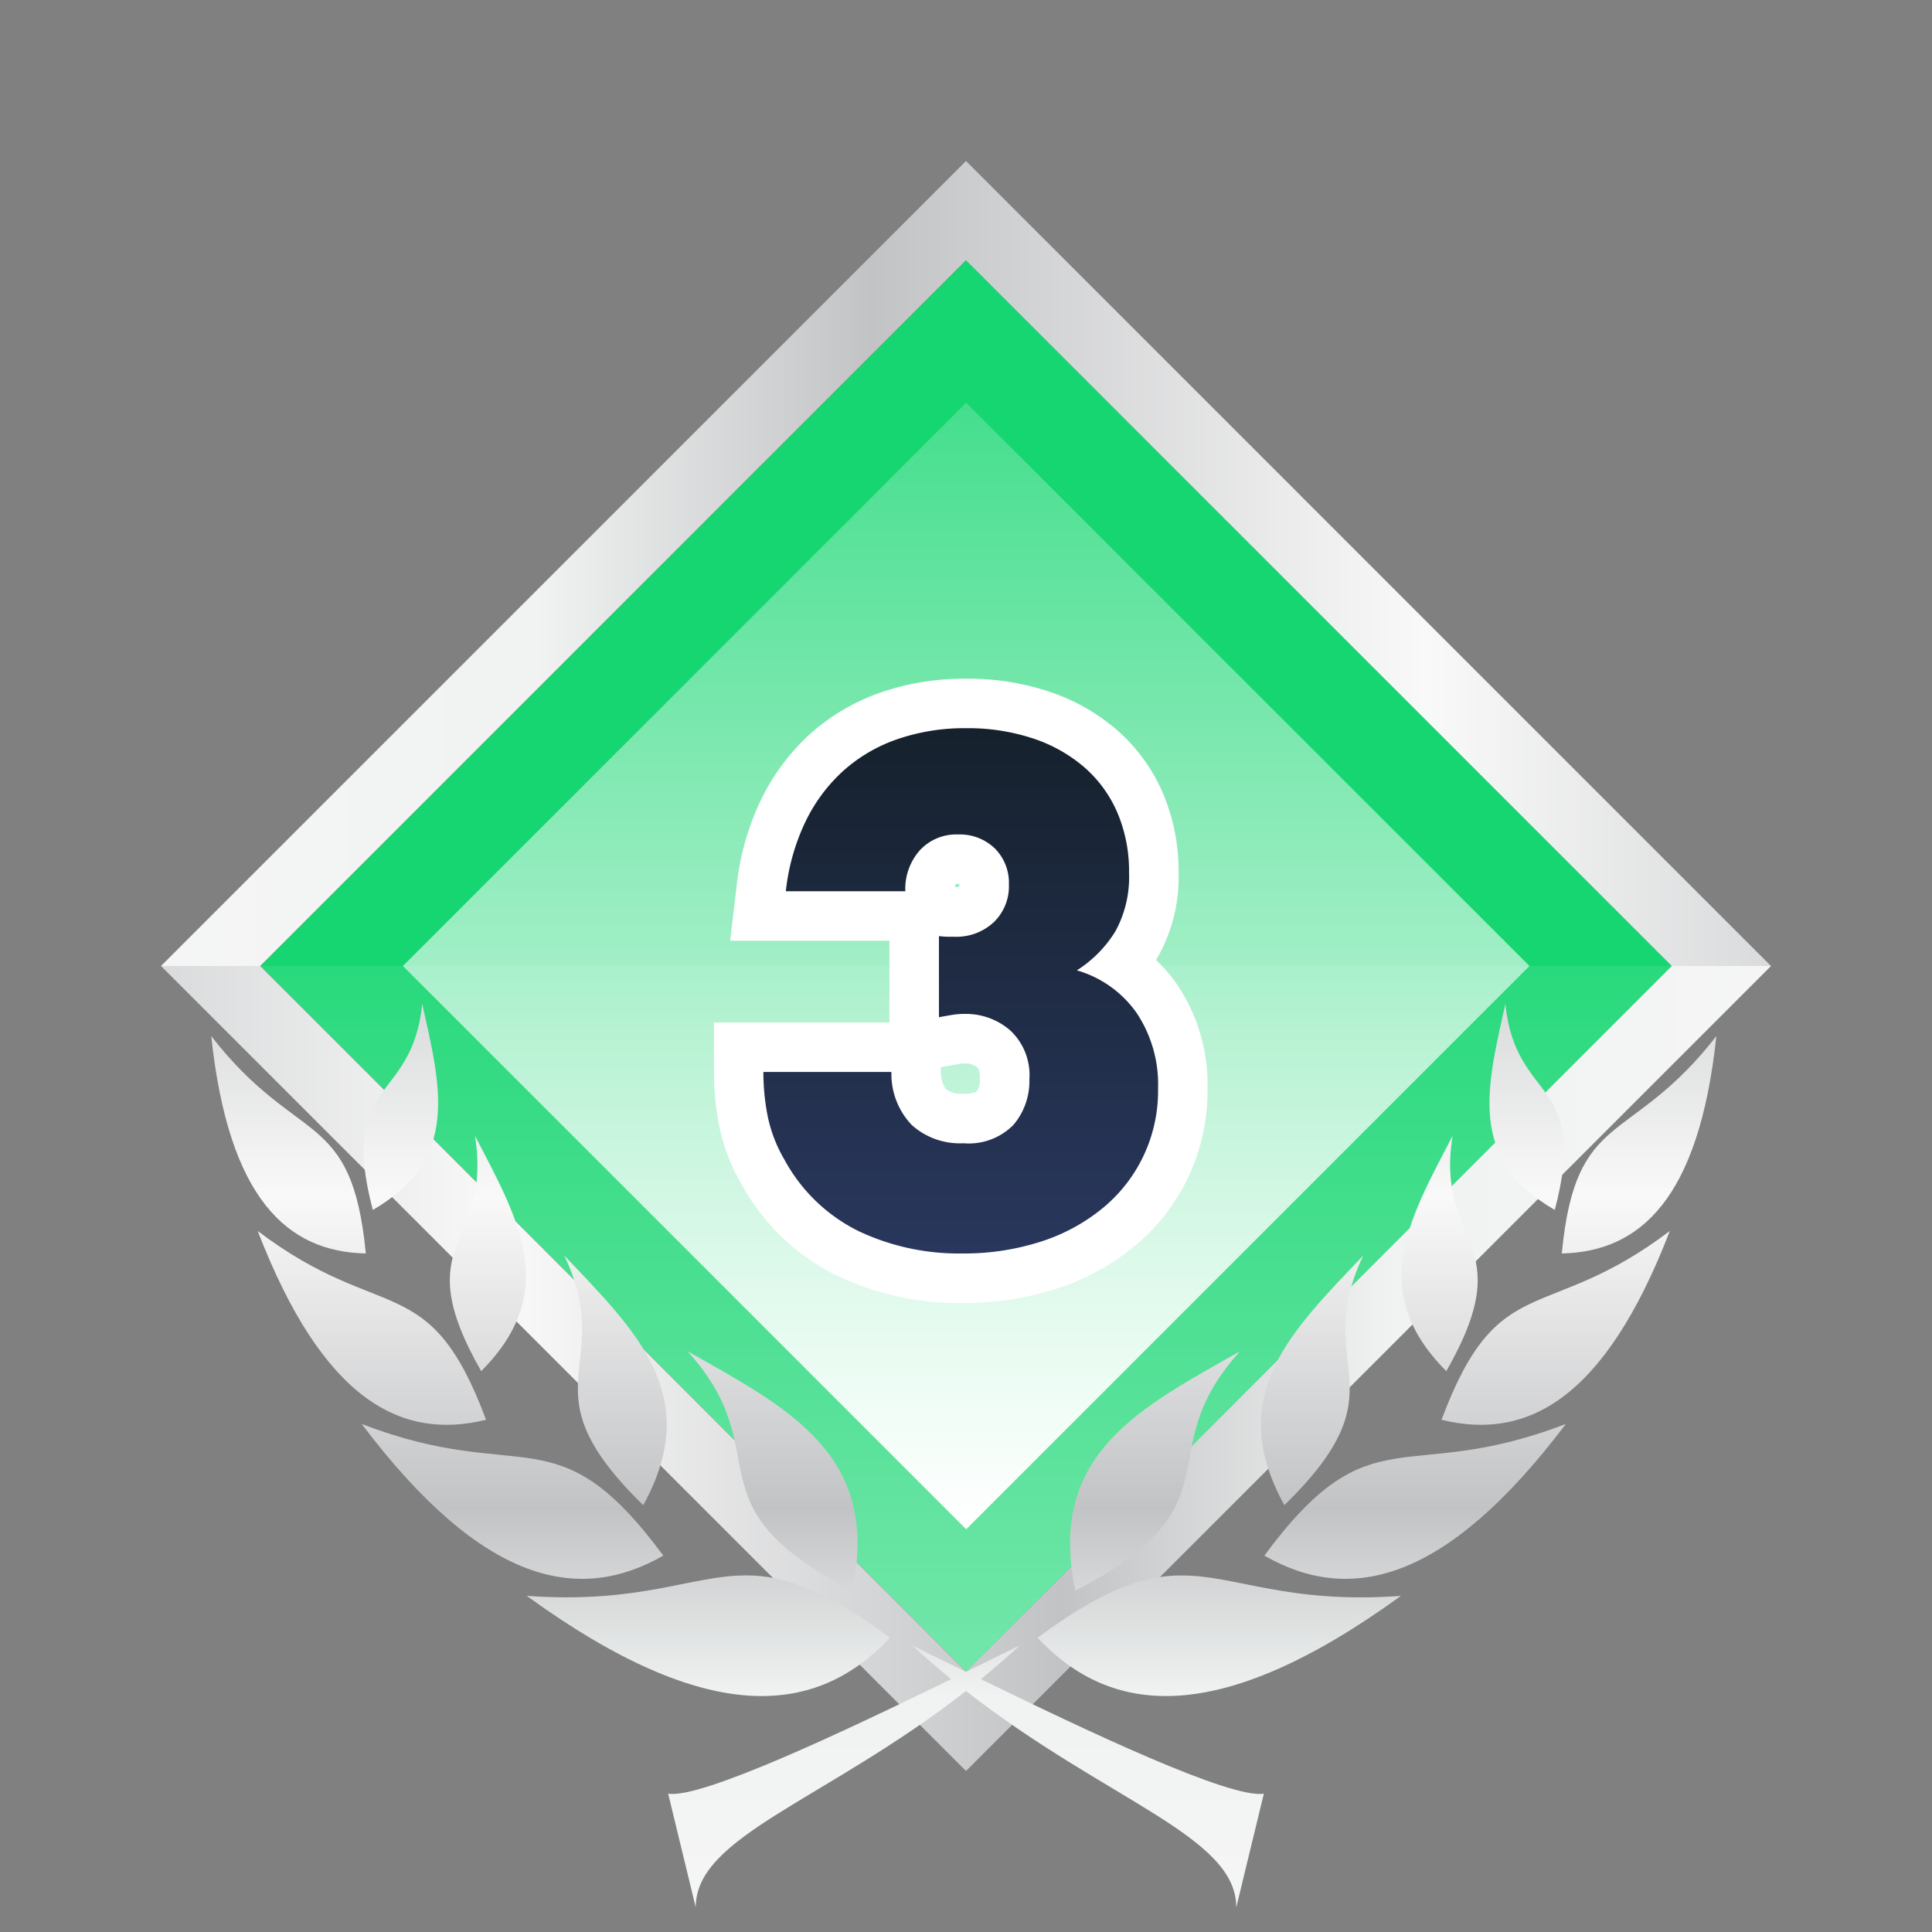 <svg viewBox="0 0 120 120" xmlns="http://www.w3.org/2000/svg" xmlns:xlink="http://www.w3.org/1999/xlink"><rect x="0" y="0" width="120" height="120" fill="#808080" stroke="none"/><linearGradient id="a" gradientUnits="userSpaceOnUse" x1="60" x2="60" y1="60" y2="103.84"><stop offset="0" stop-color="#fff" stop-opacity=".2"/><stop offset="1" stop-color="#fff"/></linearGradient><linearGradient id="b" gradientUnits="userSpaceOnUse" x1="110" x2="10" y1="85" y2="85"><stop offset="0" stop-color="#f5f5f5"/><stop offset=".234" stop-color="#f0f3f2"/><stop offset=".441" stop-color="#c2c3c5"/><stop offset=".786" stop-color="#f9f9f9"/><stop offset=".998" stop-color="#dadbdc"/></linearGradient><linearGradient id="c" x1="10" x2="110" xlink:href="#b" y1="35" y2="35"/><linearGradient id="d" gradientTransform="matrix(-.707 -.707 .707 -.707 60 144.853)" x1="60" x2="60" xlink:href="#a" y1="25.009" y2="94.991"/><linearGradient id="e" gradientUnits="userSpaceOnUse" x1="59.673" x2="59.673" y1="79.395" y2="43.692"><stop offset="0" stop-color="#2a385f"/><stop offset="1" stop-color="#15202b"/></linearGradient><linearGradient id="f" x1="59.864" x2="59.864" xlink:href="#b" y1="118.473" y2="62.348"/><path d="m0 0h120v120h-120z" fill="none"/><path d="m29 29h61.999v61.999h-61.999z" fill="#16d671" transform="matrix(-.707 .707 -.707 -.707 144.853 60)"/><path d="m16.16 60 43.84 43.84 43.84-43.84z" fill="url(#a)" opacity=".4"/><path d="m103.84 60-43.84 43.84-43.84-43.84h-6.16l50 50 50-50z" fill="url(#b)"/><path d="m60 10-50 50h6.16l43.84-43.84 43.84 43.84h6.16z" fill="url(#c)"/><path d="m35.258 35.258h49.485v49.485h-49.485z" fill="url(#d)" transform="matrix(-.707 .707 -.707 -.707 144.853 60)"/><path d="m59.754 79.4a16.128 16.128 0 0 1 -7.107-1.547 12.081 12.081 0 0 1 -5.256-5.053 10.391 10.391 0 0 1 -1.217-3.167 15.817 15.817 0 0 1 -.3-3.044v-1.541h10.97l.056 1.479a3.121 3.121 0 0 0 .792 2.244 2.966 2.966 0 0 0 2.139.7 2.5 2.5 0 0 0 1.949-.612 2.682 2.682 0 0 0 .613-1.827 2.191 2.191 0 0 0 -.655-1.87 2.646 2.646 0 0 0 -1.825-.651 3.159 3.159 0 0 0 -.525.04c-.239.04-.506.087-.8.14l-1.812.33v-8.13h-9.7l.2-1.717a14.824 14.824 0 0 1 1.354-4.8 11.861 11.861 0 0 1 2.711-3.645 11.387 11.387 0 0 1 3.879-2.274 15.369 15.369 0 0 1 9.428-.046 10.926 10.926 0 0 1 3.716 2.1 9.4 9.4 0 0 1 2.447 3.375 10.825 10.825 0 0 1 .844 4.319 8.547 8.547 0 0 1 -1.056 4.412 8.321 8.321 0 0 1 -.936 1.278 8.14 8.14 0 0 1 2.185 2.139 9.525 9.525 0 0 1 1.61 5.574 10.944 10.944 0 0 1 -3.974 8.6 13.208 13.208 0 0 1 -4.357 2.371 17.131 17.131 0 0 1 -5.373.823zm-1.24-22.778a2.979 2.979 0 0 0 .359.029h.39a1.85 1.85 0 0 0 1.4-.477 1.533 1.533 0 0 0 .468-1.225 1.457 1.457 0 0 0 -.419-1.155 1.575 1.575 0 0 0 -1.2-.423 1.523 1.523 0 0 0 -1.245.485 2.042 2.042 0 0 0 -.5 1.5v1.167z" fill="url(#e)"/><path d="m60 45.229a12.863 12.863 0 0 1 4.16.636 9.386 9.386 0 0 1 3.2 1.8 7.844 7.844 0 0 1 2.05 2.829 9.263 9.263 0 0 1 .717 3.709 7.026 7.026 0 0 1 -.84 3.628 7.545 7.545 0 0 1 -2.4 2.439 6.857 6.857 0 0 1 3.71 2.644 7.993 7.993 0 0 1 1.332 4.693 9.415 9.415 0 0 1 -3.423 7.42 11.628 11.628 0 0 1 -3.853 2.091 15.543 15.543 0 0 1 -4.9.737 14.535 14.535 0 0 1 -6.435-1.393 10.53 10.53 0 0 1 -4.591-4.427 8.843 8.843 0 0 1 -1.045-2.706 14.142 14.142 0 0 1 -.267-2.747h7.953a4.585 4.585 0 0 0 1.27 3.3 4.459 4.459 0 0 0 3.2 1.127 3.89 3.89 0 0 0 3.115-1.148 4.192 4.192 0 0 0 .984-2.828 3.79 3.79 0 0 0 -1.19-3.033 4.2 4.2 0 0 0 -2.828-1.024 4.732 4.732 0 0 0 -.779.061c-.246.041-.52.089-.82.144v-5.039a4.658 4.658 0 0 0 .553.041h.39a3.413 3.413 0 0 0 2.459-.9 3.09 3.09 0 0 0 .943-2.337 3.013 3.013 0 0 0 -.881-2.254 3.119 3.119 0 0 0 -2.275-.861 3.072 3.072 0 0 0 -2.378.984 3.61 3.61 0 0 0 -.9 2.541h-7.421a13.289 13.289 0 0 1 1.209-4.3 10.307 10.307 0 0 1 2.357-3.177 9.832 9.832 0 0 1 3.361-1.967 12.8 12.8 0 0 1 4.263-.683m0-3.074a15.921 15.921 0 0 0 -5.282.85 12.94 12.94 0 0 0 -4.4 2.583 13.405 13.405 0 0 0 -3.061 4.112 16.387 16.387 0 0 0 -1.5 5.294l-.406 3.436h9.894v5.082h-10.9v3.074a17.253 17.253 0 0 0 .325 3.343 11.908 11.908 0 0 0 1.4 3.644 13.567 13.567 0 0 0 5.913 5.659 17.649 17.649 0 0 0 7.777 1.7 18.687 18.687 0 0 0 5.864-.892 14.726 14.726 0 0 0 4.859-2.65 12.486 12.486 0 0 0 4.517-9.78 11.033 11.033 0 0 0 -1.887-6.454 9.852 9.852 0 0 0 -1.313-1.533c.045-.072.09-.145.133-.219a10.056 10.056 0 0 0 1.272-5.2 12.346 12.346 0 0 0 -.97-4.928 10.937 10.937 0 0 0 -2.844-3.921 12.469 12.469 0 0 0 -4.232-2.4 15.983 15.983 0 0 0 -5.153-.8zm-.62 12.756a.863.863 0 0 1 .128-.008q.048 0 .081 0v.038a.967.967 0 0 1 -.007.12.722.722 0 0 1 -.265.044.526.526 0 0 1 .062-.2zm-.947 11.377.44-.08c.283-.052.541-.1.772-.136a1.643 1.643 0 0 1 .273-.019 1.125 1.125 0 0 1 .822.28 1.348 1.348 0 0 1 .12.7 1.158 1.158 0 0 1 -.215.793 2.232 2.232 0 0 1 -.809.108 1.591 1.591 0 0 1 -1.083-.283 1.939 1.939 0 0 1 -.313-1.185l-.007-.182z" fill="#fff"/><path d="m26.225 62.348c-.63 6.261-5.239 4.544-3.068 12.805 5.443-3.159 4.213-7.653 3.068-12.805zm67.277 0c-1.145 5.154-2.379 9.646 3.068 12.805 2.171-8.261-2.438-6.544-3.07-12.805zm-80.381 2.007c1.077 10.125 4.738 13.4 9.6 13.5-.87-9.041-4.221-6.589-9.6-13.5zm93.485 0c-5.378 6.911-8.734 4.459-9.6 13.5 4.858-.104 8.523-3.375 9.6-13.5zm-77.106 6.192c1.125 6.9-4.318 6.376.388 14.618 4.937-4.957 2.323-9.416-.388-14.618zm60.726 0c-2.712 5.2-5.33 9.661-.393 14.618 4.705-8.242-.733-7.718.393-14.618zm-74.218 5.913c4.068 10.557 8.94 13.014 14.183 11.725-3.529-9.451-6.423-5.855-14.183-11.725zm87.706 0c-7.759 5.87-10.649 2.274-14.178 11.725 5.243 1.289 10.111-1.168 14.178-11.725zm-68.661 1.529c3.315 7.025-2.655 8.136 4.9 15.5 3.747-6.808-.411-10.775-4.9-15.5zm49.616 0c-4.489 4.726-8.65 8.692-4.895 15.5 7.55-7.364 1.58-8.475 4.895-15.5zm-41.969 5.936c5.8 6.388-.18 9.509 10.234 14.879 1.778-8.452-3.934-11.316-10.234-14.879zm34.329 0c-6.306 3.563-12.014 6.427-10.235 14.875 10.414-5.37 4.43-8.491 10.234-14.879zm-54.567 4.516c7.577 10.031 13.531 11.159 18.738 8.18-6.665-9.013-8.654-4.287-18.738-8.18zm74.8 0c-10.085 3.893-12.068-.833-18.732 8.18 5.205 2.979 11.154 1.85 18.732-8.18zm-50.908 9.411c-3.435-.013-6.525 1.78-13.638 1.269 11.309 8.2 18 7.463 22.566 2.6-4.066-3.011-6.577-3.863-8.928-3.872zm27.016 0c-2.35.009-4.858.861-8.923 3.872 4.562 4.86 11.257 5.593 22.566-2.6-7.113.511-10.208-1.282-13.643-1.269zm-16.721 4.341c.809.745 1.621 1.44 2.428 2.1-6.524 3.191-15.507 7.452-17.576 7.115l1.713 7.068c-.028-4.433 8.019-6.609 16.786-13.444 8.768 6.837 16.815 9.011 16.786 13.444l1.714-7.068c-2.069.337-11.052-3.923-17.577-7.115.808-.657 1.619-1.352 2.429-2.1-.938.459-2.106 1.036-3.352 1.647-1.245-.611-2.415-1.189-3.352-1.647z" fill="url(#f)"/></svg>
